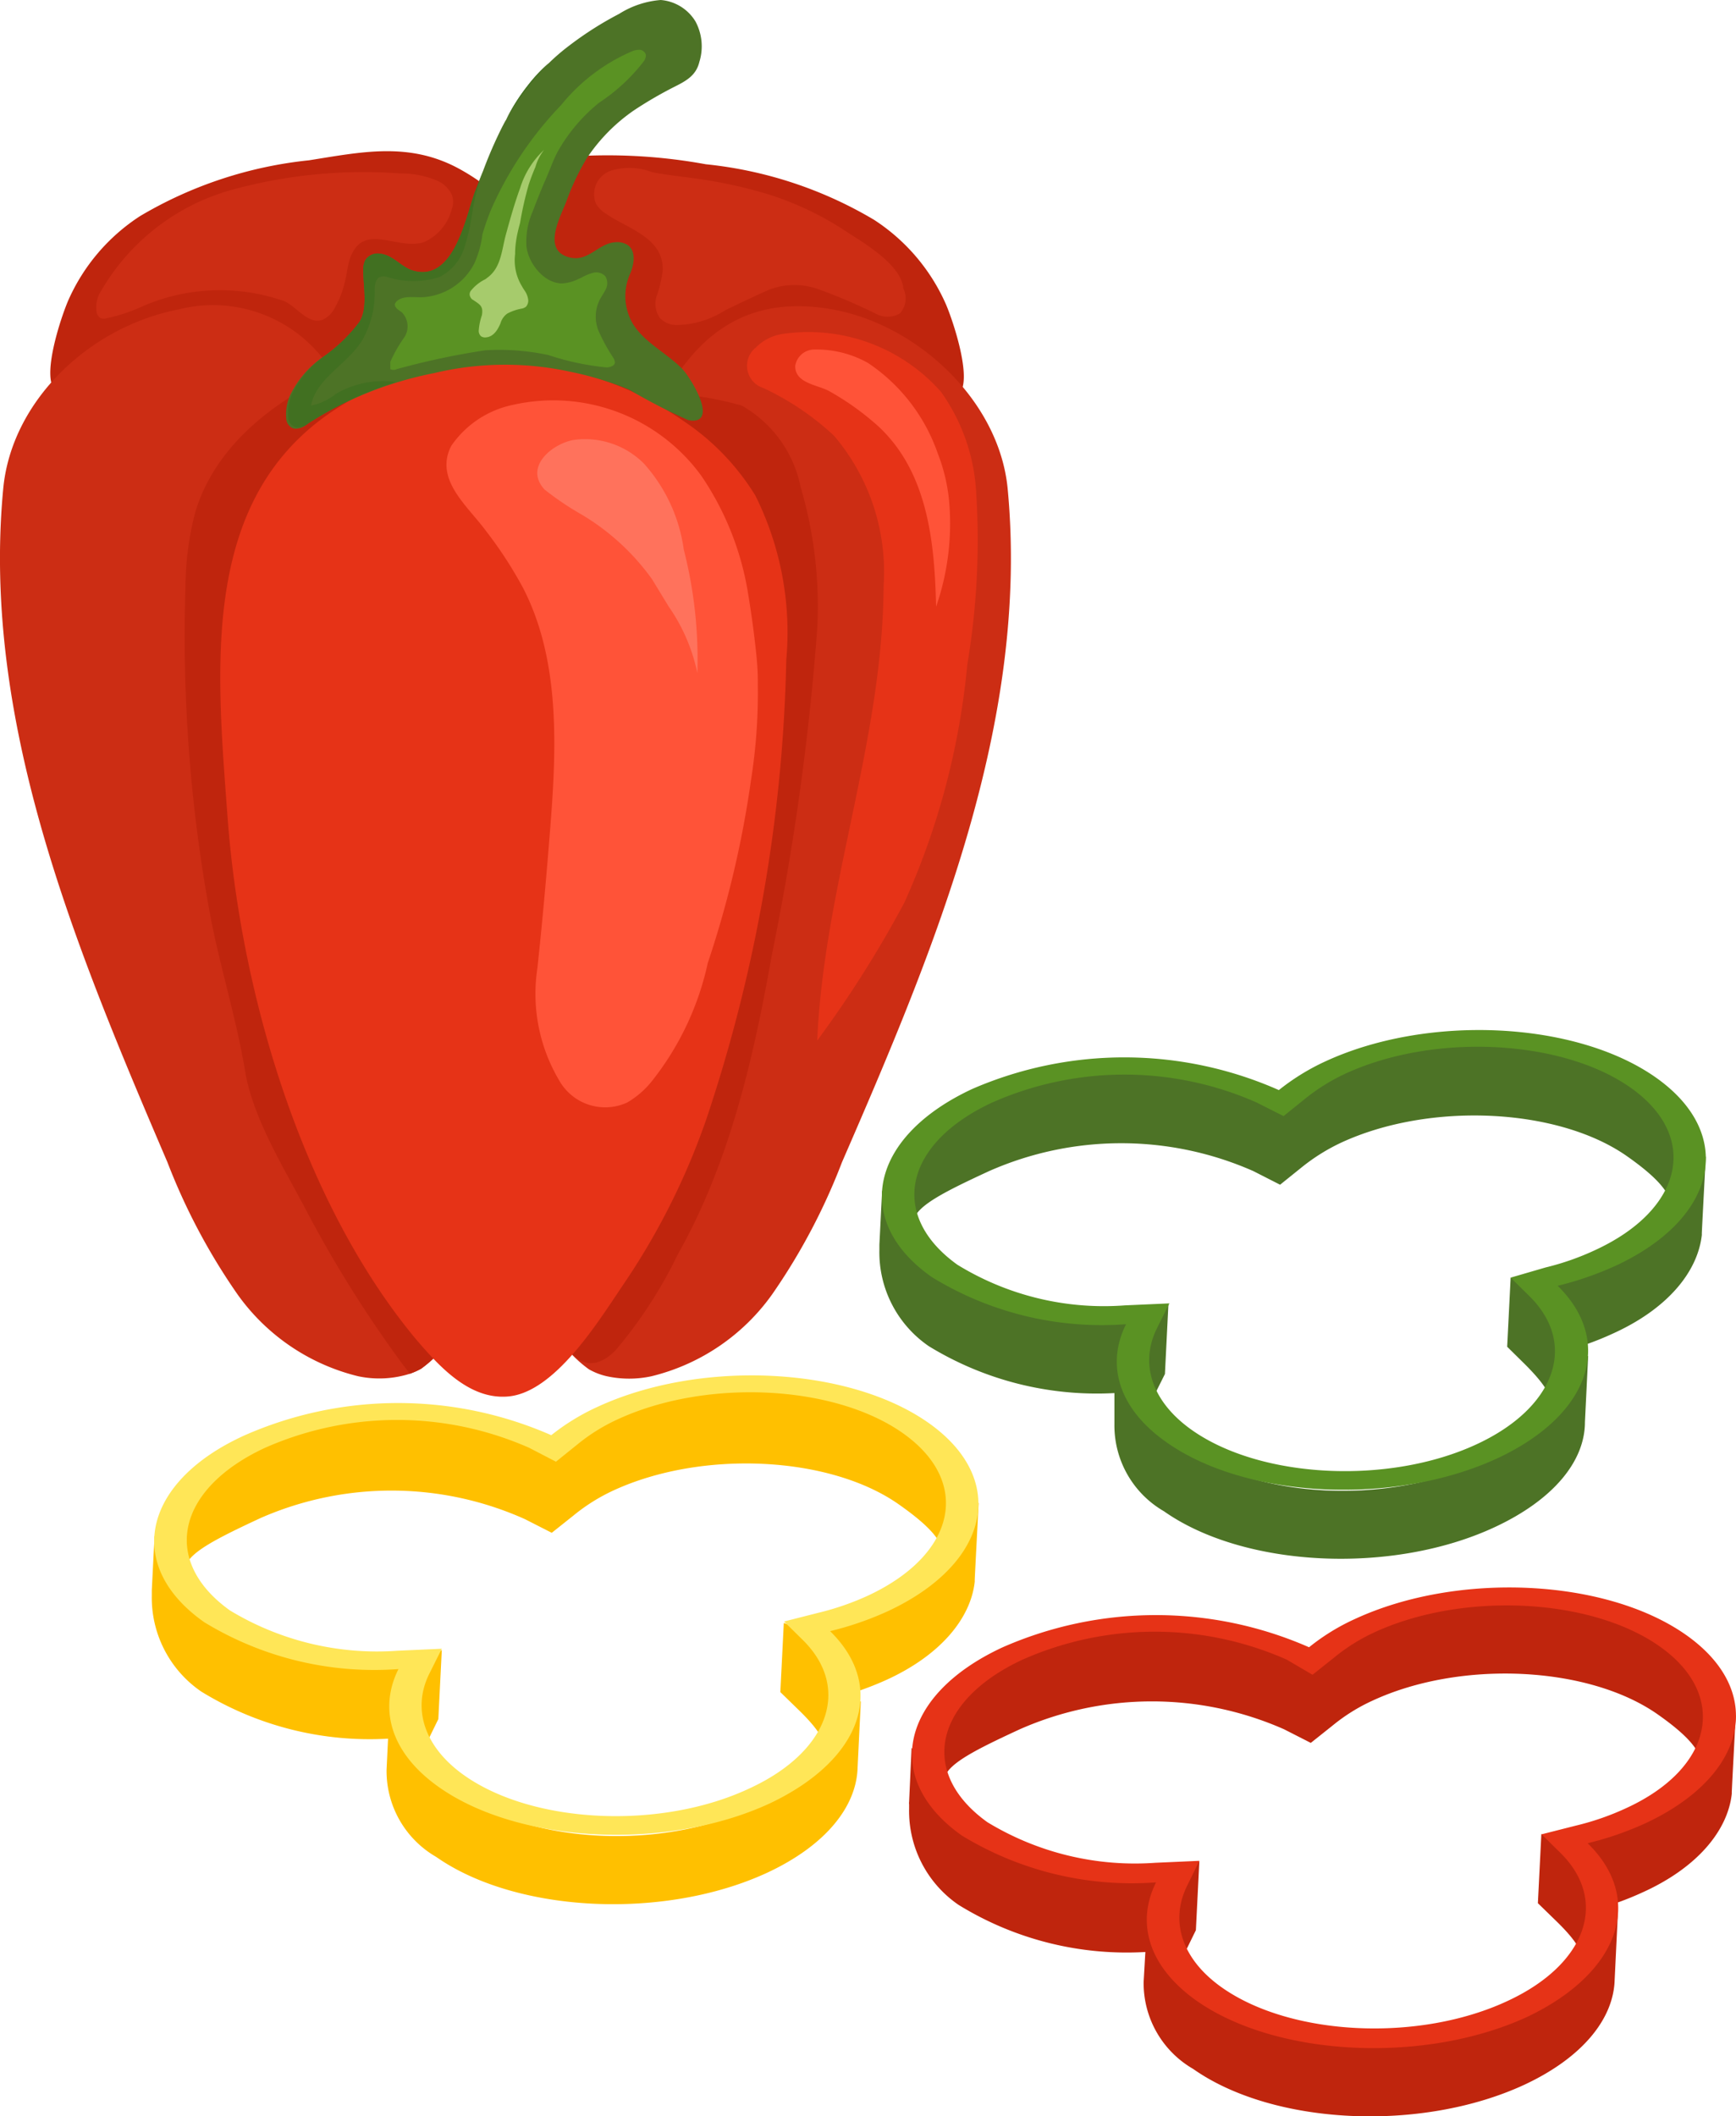 <svg xmlns="http://www.w3.org/2000/svg" viewBox="0 0 70.1 85.41"><defs><style>.cls-1{fill:#bf250d;}.cls-2{fill:#cc2d14;}.cls-3{fill:#e63317;}.cls-4{fill:#ff5338;}.cls-5{fill:#ff725c;}.cls-6{fill:#4d7326;}.cls-7{fill:#417021;}.cls-8{fill:#5a9223;}.cls-9{fill:#a6cb6c;}.cls-10{fill:#ffc000;}.cls-11{fill:#ffe657;}</style></defs><g id="Layer_2" data-name="Layer 2"><g id="Layer"><path class="cls-1" d="M20,8.3a3.53,3.53,0,0,1,3.38-2,22,22,0,0,1,5.12.33,16.58,16.58,0,0,1,6.79,2.24,7.81,7.81,0,0,1,2.91,3.42c.29.68,1,2.82.6,3.51a1.21,1.21,0,0,1-.53.41,21.47,21.47,0,0,1-5.22,1.9c-1.85.42-3.06,1-4.86.3-1.23-.47-2.48-.9-3.73-1.29a20.56,20.56,0,0,1-3-.75c-2.92-1.47-2.82-5.44-1.51-8Z"/><path class="cls-2" d="M34,46.91a25,25,0,0,1-2.81,5.32,8.43,8.43,0,0,1-4.88,3.32,4.25,4.25,0,0,1-1.81,0,2.63,2.63,0,0,1-.72-.28,5,5,0,0,1-2-3.2C19,42,20.91,31.15,24.6,21.38a40.35,40.35,0,0,1,2.28-5.51c1.34-2.35,3.3-4,6.74-3.38s6.73,3.69,7.07,7.24C41.58,29.12,37.77,38.25,34,46.91Z"/><path class="cls-1" d="M33,25.38a104.23,104.23,0,0,1-1.83,13.15c-.74,4.17-1.7,8.38-3.8,12.1a18.2,18.2,0,0,1-2.52,3.88c-1.65,1.65-2.58-1.1-3-2.46C19,42,20.91,31.15,24.6,21.38a40.35,40.35,0,0,1,2.28-5.51,13.67,13.67,0,0,1,3.07.5,4.88,4.88,0,0,1,2.38,3.29A17,17,0,0,1,33,25.38Z"/><path class="cls-1" d="M20.71,8.5a8.56,8.56,0,0,0-2.23-1.72c-2-1.06-3.91-.64-6-.31A16.74,16.74,0,0,0,5.66,8.72a7.81,7.81,0,0,0-2.91,3.42c-.29.68-1,2.82-.6,3.51a1.18,1.18,0,0,0,.52.41A22.06,22.06,0,0,0,7.89,18c1.86.42,3.07,1,4.86.29,1.24-.46,2.48-.89,3.74-1.28a21.43,21.43,0,0,0,3-.75c1.95-1,2.46-2.87,2.48-4.89A4.26,4.26,0,0,0,20.71,8.5Z"/><path class="cls-2" d="M19,52.05a5,5,0,0,1-2,3.2,3,3,0,0,1-.45.2,4.11,4.11,0,0,1-2.09.1,8.43,8.43,0,0,1-4.88-3.32,25.09,25.09,0,0,1-2.82-5.32C3.05,38.25-.76,29.12.13,19.73c.33-3.55,3.48-6.54,7.08-7.24a5.65,5.65,0,0,1,6.26,2.61,30.1,30.1,0,0,1,2.75,6.28C19.91,31.15,21.79,42,19,52.05Z"/><path class="cls-1" d="M19,52.05a5,5,0,0,1-2,3.2,3,3,0,0,1-.45.2c-.18-.24-.35-.45-.48-.64a48.53,48.53,0,0,1-3.76-6.06c-.89-1.68-2.12-3.67-2.42-5.56-.35-2.09-1-4.14-1.4-6.24a62,62,0,0,1-1-13.26,12.18,12.18,0,0,1,.39-3c.77-2.6,3.06-4.46,5.56-5.58a30.1,30.1,0,0,1,2.75,6.28C19.91,31.15,21.79,42,19,52.05Z"/><path class="cls-3" d="M31.75,26.64A12.38,12.38,0,0,0,30.5,20a9.75,9.75,0,0,0-2.89-3,13,13,0,0,0-12.35-1.4C7.92,18.82,8.7,26.35,9.19,33c.53,7.11,3,15.48,7.56,21,1,1.18,2.2,2.48,3.73,2.37,1.93-.13,3.73-3.11,4.71-4.55a28.34,28.34,0,0,0,3.34-6.67A62.3,62.3,0,0,0,31.75,26.64Z"/><path class="cls-3" d="M39.42,19.91A7.71,7.71,0,0,0,38,15.82a7.14,7.14,0,0,0-6.4-2.34,1.89,1.89,0,0,0-1.07.54.94.94,0,0,0,.29,1.64,11,11,0,0,1,2.86,1.93,8.49,8.49,0,0,1,2,6.06C35.65,29.88,33.27,35.79,33,42a45.42,45.42,0,0,0,3.52-5.57,30.18,30.18,0,0,0,2.54-9.61A30.14,30.14,0,0,0,39.42,19.91Z"/><path class="cls-4" d="M38.32,20.17a7.13,7.13,0,0,0-.45-1.86,7.25,7.25,0,0,0-2.82-3.66,4.25,4.25,0,0,0-2.22-.54.78.78,0,0,0-.72.67c0,.69.89.75,1.36,1a11,11,0,0,1,2,1.43c2,1.86,2.27,4.69,2.33,7.28A10.26,10.26,0,0,0,38.32,20.17Z"/><path class="cls-4" d="M30.5,26.05c-.08-.71-.18-1.41-.29-2.08a11.77,11.77,0,0,0-1.88-4.75,7.39,7.39,0,0,0-7.61-2.88A4,4,0,0,0,18.22,18c-.69,1.35.65,2.41,1.38,3.4a16.67,16.67,0,0,1,1.51,2.31c1.56,3,1.36,6.66,1.08,10.07-.14,1.77-.3,3.53-.49,5.3a6.85,6.85,0,0,0,.88,4.53,2.13,2.13,0,0,0,2.75.89,3.6,3.6,0,0,0,1-.87,11.63,11.63,0,0,0,2.25-4.76,41.34,41.34,0,0,0,1.75-7.41,22.41,22.41,0,0,0,.27-3.84C30.61,27.1,30.56,26.57,30.5,26.05Z"/><path class="cls-5" d="M27.61,22.18A6.52,6.52,0,0,0,26,18.71a3.36,3.36,0,0,0-2.85-.95c-.86.16-2,1.09-1.16,2a11.76,11.76,0,0,0,1.48,1,9.43,9.43,0,0,1,2.86,2.62l.67,1.1a7.29,7.29,0,0,1,1.16,2.69A17.86,17.86,0,0,0,27.61,22.18Z"/><path class="cls-6" d="M22.87,8.13c-.22.58-.92,1.83-.05,2.2s1.28-.49,2-.55a.79.79,0,0,1,.54.12c.33.25.25.77.08,1.16a2.21,2.21,0,0,0,.11,2c.47.77,1.35,1.17,2,1.83l.06.07c.25.28,1.21,1.79.53,2a.68.68,0,0,1-.48-.06,24,24,0,0,1-2.25-1.17A13.05,13.05,0,0,0,23,15a12.32,12.32,0,0,0-5.47.06,14.6,14.6,0,0,0-1.61.41,14.39,14.39,0,0,0-3.55,1.67.67.67,0,0,1-.5.16.44.44,0,0,1-.31-.38,1.89,1.89,0,0,1,.17-1,4,4,0,0,1,1.31-1.51A6.42,6.42,0,0,0,14.51,13c.35-.54.16-1.42.16-2.05a.88.88,0,0,1,.08-.45.6.6,0,0,1,.6-.26c.55.06.87.58,1.39.7,1.63.41,2.08-2.25,2.45-3.22.11-.27.21-.55.32-.83a17.62,17.62,0,0,1,.78-1.79c.05-.09.09-.18.15-.27a7.91,7.91,0,0,1,.87-1.37,6.64,6.64,0,0,1,.85-.91A8.41,8.41,0,0,1,23,1.83,13.77,13.77,0,0,1,25,.56,3.69,3.69,0,0,1,26.68,0a1.81,1.81,0,0,1,1.4.86,2.12,2.12,0,0,1,.16,1.64c-.13.54-.52.76-1,1a16.26,16.26,0,0,0-1.62.94A7.16,7.16,0,0,0,23.7,6.38,9.65,9.65,0,0,0,22.87,8.13Z"/><path class="cls-7" d="M19.19,7.71c.11-.27.21-.55.32-.83a9.2,9.2,0,0,0-.43,1.64A8.57,8.57,0,0,1,18.75,10a2,2,0,0,1-1,1.18,3.46,3.46,0,0,1-2.11,0,.51.51,0,0,0-.3,0c-.19.09-.21.34-.21.55a3.84,3.84,0,0,1-.5,2c-.62,1-1.86,1.53-2.07,2.64a2.29,2.29,0,0,0,1-.47A3.78,3.78,0,0,1,16,15.42a14.39,14.39,0,0,0-3.55,1.67.67.67,0,0,1-.5.16.44.44,0,0,1-.31-.38,1.89,1.89,0,0,1,.17-1,4,4,0,0,1,1.31-1.51A6.42,6.42,0,0,0,14.51,13c.35-.54.16-1.42.16-2.05a.88.88,0,0,1,.08-.45.6.6,0,0,1,.6-.26c.55.06.87.58,1.39.7C18.37,11.34,18.82,8.68,19.19,7.71Z"/><path class="cls-7" d="M22.16,2.54a11.66,11.66,0,0,0-1.72,2.28,7.91,7.91,0,0,1,.87-1.37A6.64,6.64,0,0,1,22.16,2.54Z"/><path class="cls-8" d="M21.5,8.56c.17-.44.34-.88.53-1.31s.3-.77.48-1.11a6.85,6.85,0,0,1,1.69-2A7.39,7.39,0,0,0,26,2.47a.42.42,0,0,0,.08-.26.28.28,0,0,0-.25-.2.78.78,0,0,0-.33.07,7.48,7.48,0,0,0-2.84,2.16,14.48,14.48,0,0,0-2.83,4.22,9.94,9.94,0,0,0-.35,1,4,4,0,0,1-.33,1.18A2.51,2.51,0,0,1,17,12c-.35,0-.76-.07-1,.18a.33.33,0,0,0-.06.1c0,.15.17.24.29.33a.81.81,0,0,1,.1,1,5.52,5.52,0,0,0-.57,1c0,.1,0,.22,0,.29a.29.29,0,0,0,.26,0,30.6,30.6,0,0,1,3.57-.76,9.45,9.45,0,0,1,2.55.19,10.71,10.71,0,0,0,2.35.5c.14,0,.33-.06.34-.2a.39.39,0,0,0-.06-.18,7.44,7.44,0,0,1-.59-1.07,1.52,1.52,0,0,1,0-1.2c.07-.17.19-.32.27-.48a.55.55,0,0,0,0-.54A.5.5,0,0,0,24,11a1.87,1.87,0,0,0-.51.2l-.13.06a1.71,1.71,0,0,1-.66.18c-.73,0-1.35-.8-1.44-1.47A3,3,0,0,1,21.5,8.56Z"/><path class="cls-2" d="M34.74,9.71l-.5-.32a12.59,12.59,0,0,0-3.13-1.52,18.93,18.93,0,0,0-2.58-.6c-.73-.12-1.47-.18-2.2-.32a2.5,2.5,0,0,0-1.66-.06,1,1,0,0,0-.6,1.34,1.27,1.27,0,0,0,.42.41c.87.6,2.31.95,2.27,2.27a4.63,4.63,0,0,1-.23,1,1,1,0,0,0,.12.93.94.94,0,0,0,.64.28,3.73,3.73,0,0,0,2-.6c.58-.28,1.17-.56,1.75-.82a2.87,2.87,0,0,1,1.94-.05,22.53,22.53,0,0,1,2.36,1,1,1,0,0,0,1,0,.91.91,0,0,0,.14-1C36.41,10.89,35.48,10.2,34.74,9.71Z"/><path class="cls-2" d="M18.25,7.87a1.19,1.19,0,0,0-.58-.57A3.75,3.75,0,0,0,16.15,7a20.08,20.08,0,0,0-6.78.66,8.82,8.82,0,0,0-5.28,4.07,1.2,1.2,0,0,0-.18.91.33.33,0,0,0,.17.21.49.49,0,0,0,.21,0,7,7,0,0,0,1.52-.51,7.85,7.85,0,0,1,5.68-.18c.49.22,1,1,1.57.73a1,1,0,0,0,.46-.47,3.74,3.74,0,0,0,.42-1.11c.07-.29.1-.59.19-.87.54-1.52,1.9-.31,3-.67a2,2,0,0,0,1.11-1.32A.83.83,0,0,0,18.25,7.87Z"/><path class="cls-9" d="M21,9a13.87,13.87,0,0,1,.35-1.55c.08-.24.17-.48.27-.71a2,2,0,0,1,.35-.69A3.51,3.51,0,0,0,21,7.6c-.22.6-.4,1.24-.57,1.86s-.19,1.3-.7,1.71l-.13.1a1.71,1.71,0,0,0-.59.47A.23.23,0,0,0,19,12a.23.23,0,0,0,.11.11c.28.19.41.25.35.61a2.42,2.42,0,0,0-.13.65.31.31,0,0,0,.09.2.28.28,0,0,0,.16.05c.34,0,.52-.31.63-.57a.73.73,0,0,1,.27-.39,1.94,1.94,0,0,1,.57-.2.41.41,0,0,0,.19-.08.37.37,0,0,0,.09-.27.84.84,0,0,0-.08-.27c-.05-.1-.12-.18-.17-.28a2,2,0,0,1-.28-1.3C20.8,9.8,20.89,9.4,21,9Z"/><path class="cls-1" d="M69.57,69.85c-.33-.61-.77-2.86-1.52-3.38-3.23-2.28-9.22-2.39-13.37-.47a9.39,9.39,0,0,0-1.86,1.15A15.39,15.39,0,0,0,40.46,67,6.32,6.32,0,0,0,37,70.73l-.19-.18-.1,2.18a.31.31,0,0,0,0,.1V73h0a4.59,4.59,0,0,0,2,3.89,12.94,12.94,0,0,0,7.54,1.9L46.18,80h0a4,4,0,0,0,2,3.51c3.24,2.28,9.22,2.56,13.37.64,2.36-1.1,3.61-2.67,3.65-4.24l.13-2.67L64.72,77l-.08.32a4.43,4.43,0,0,0-.63-.77l.63.11-.17.4a11.91,11.91,0,0,0,1.82-.66c2.24-1,3.48-2.51,3.64-4h0v-.07c0-.08.16-3.1.16-3.1Zm-4,3.86A10.14,10.14,0,0,1,64.2,74l-.72.47-1.24-.44-.14,2.79.74.72c2,1.94,1.19,2.47-2,4-3.56,1.65-8.74,1.41-11.53-.56-1.6-1.13-2.23-.62-1.51-2.07l.49-1,.14-2.79-.86.61-.29.83,0,.75-.63-1.79a11.42,11.42,0,0,1-6.77-1.63c-2.79-2-2.27-2.44,1.3-4.09a13.21,13.21,0,0,1,10.67,0l1.08.55.88-.7a7.34,7.34,0,0,1,1.6-1c3.57-1.66,8.74-1.41,11.53.55S69.17,72.06,65.59,73.71Z"/><path class="cls-3" d="M64.11,74.4a12.94,12.94,0,0,0,2.32-.8c4.15-1.93,4.89-5.33,1.65-7.61s-9.22-2.56-13.37-.64a8.59,8.59,0,0,0-1.85,1.14,15.38,15.38,0,0,0-12.37,0c-4.15,1.92-4.88,5.32-1.65,7.6a13.18,13.18,0,0,0,7.84,1.89c-.81,1.63-.31,3.4,1.64,4.78,3.24,2.27,9.22,2.56,13.37.64C65.45,79.6,66.4,76.63,64.11,74.4ZM49.35,80.23c-1.61-1.13-2.13-2.67-1.41-4.12l.49-1-1.79.08a11.47,11.47,0,0,1-6.77-1.64c-2.79-2-2.15-4.9,1.42-6.56a13.17,13.17,0,0,1,10.67,0L53,67.6l.88-.7a7.51,7.51,0,0,1,1.59-1c3.58-1.66,8.75-1.41,11.54.55S69.2,71.38,65.63,73a10.76,10.76,0,0,1-2,.69l-1.38.35.73.72c2,1.94,1.09,4.52-2.09,6C57.31,82.44,52.14,82.19,49.35,80.23Z"/><path class="cls-6" d="M68.36,47.35c-.33-.61-.78-2.86-1.52-3.38-3.24-2.27-9.23-2.39-13.38-.46a8.46,8.46,0,0,0-1.85,1.15,15.37,15.37,0,0,0-12.37-.15,6.41,6.41,0,0,0-3.44,3.72l-.18-.17-.11,2.18v.21h0a4.59,4.59,0,0,0,2,3.89A13,13,0,0,0,45,56.23L45,57.49h0A4,4,0,0,0,47,61c3.24,2.28,9.22,2.57,13.36.64C62.7,60.55,64,59,64,57.4l.13-2.66-.61-.24-.08.31A5.46,5.46,0,0,0,62.8,54l.63.12-.18.39a11.65,11.65,0,0,0,1.83-.66c2.24-1,3.47-2.5,3.64-4h0v-.07c0-.08.16-3.1.16-3.1Zm-4,3.87a12.4,12.4,0,0,1-1.39.32l-.72.47L61,51.57l-.14,2.79.73.72c2,2,1.19,2.48-2,4-3.57,1.65-8.74,1.41-11.53-.55-1.61-1.13-2.24-.63-1.52-2.07l.5-1,.14-2.8-.87.62-.28.82,0,.75L45.41,53a11.47,11.47,0,0,1-6.77-1.64c-2.79-2-2.27-2.44,1.3-4.09a13.21,13.21,0,0,1,10.67,0l1.08.55.87-.7a7.85,7.85,0,0,1,1.6-1c3.57-1.65,8.75-1.41,11.54.55S68,49.56,64.38,51.22Z"/><path class="cls-8" d="M62.9,51.9a13.21,13.21,0,0,0,2.32-.8c4.15-1.92,4.88-5.33,1.64-7.61s-9.22-2.56-13.36-.64A9.09,9.09,0,0,0,51.64,44a15.42,15.42,0,0,0-12.37-.05c-4.14,1.92-4.88,5.33-1.64,7.6a13.11,13.11,0,0,0,7.84,1.9c-.81,1.62-.32,3.4,1.64,4.77,3.23,2.28,9.22,2.56,13.36.64C64.24,57.1,65.18,54.14,62.9,51.9ZM48.14,57.73c-1.61-1.13-2.14-2.67-1.42-4.12l.5-1-1.8.08a11.3,11.3,0,0,1-6.76-1.64c-2.79-2-2.15-4.9,1.41-6.55a13.21,13.21,0,0,1,10.67,0l1.09.55.87-.7a7.85,7.85,0,0,1,1.6-1c3.57-1.66,8.75-1.41,11.54.55s2.15,4.91-1.43,6.56a10.66,10.66,0,0,1-2,.7L61,51.57l.73.72c2,1.94,1.09,4.52-2.09,6C56.1,59.94,50.93,59.69,48.14,57.73Z"/><path class="cls-10" d="M39,61.29c-.33-.62-.77-2.86-1.52-3.38-3.23-2.28-9.23-2.39-13.37-.47a9.11,9.11,0,0,0-1.86,1.15,15.35,15.35,0,0,0-12.36-.14,6.32,6.32,0,0,0-3.44,3.72L6.24,62l-.11,2.18v.21h0a4.59,4.59,0,0,0,2,3.89,13,13,0,0,0,7.54,1.9l-.06,1.25h0a4,4,0,0,0,2,3.52c3.24,2.27,9.22,2.56,13.37.64,2.36-1.1,3.61-2.67,3.65-4.25l.13-2.66-.61-.24-.08.31a4.38,4.38,0,0,0-.63-.76l.63.11-.17.39a13,13,0,0,0,1.82-.65c2.24-1,3.48-2.51,3.64-4h0v-.08c0-.07.16-3.1.16-3.1Zm-4,3.86a10.14,10.14,0,0,1-1.39.33l-.72.47-1.24-.44-.14,2.79.74.72c2,1.94,1.18,2.47-2,4-3.56,1.65-8.74,1.4-11.53-.56-1.6-1.13-2.23-.62-1.51-2.07l.49-1,.14-2.79-.86.61-.29.82,0,.75L16,67a11.42,11.42,0,0,1-6.77-1.63c-2.79-2-2.27-2.44,1.3-4.1a13.17,13.17,0,0,1,10.67.05l1.08.55.88-.7a7.51,7.51,0,0,1,1.59-1c3.58-1.66,8.75-1.41,11.54.55S38.58,63.5,35,65.15Z"/><path class="cls-11" d="M33.52,65.84a12.94,12.94,0,0,0,2.32-.8c4.15-1.93,4.89-5.33,1.65-7.61s-9.22-2.56-13.37-.64a8.93,8.93,0,0,0-1.86,1.14,15.38,15.38,0,0,0-12.37,0C5.75,59.8,5,63.2,8.25,65.48a13.18,13.18,0,0,0,7.84,1.89c-.81,1.62-.31,3.4,1.64,4.77,3.24,2.28,9.22,2.57,13.36.65C34.86,71,35.8,68.07,33.52,65.84ZM18.76,71.67c-1.61-1.13-2.14-2.68-1.42-4.12l.5-1-1.79.08A11.47,11.47,0,0,1,9.28,65c-2.79-2-2.15-4.9,1.42-6.56a13.21,13.21,0,0,1,10.67,0l1.08.56.87-.7a7.43,7.43,0,0,1,1.6-1c3.57-1.66,8.75-1.42,11.54.55s2.15,4.9-1.42,6.56a11,11,0,0,1-2,.69l-1.38.35.73.72c2,1.94,1.09,4.52-2.09,6C26.72,73.87,21.55,73.63,18.76,71.67Z"/></g></g></svg>